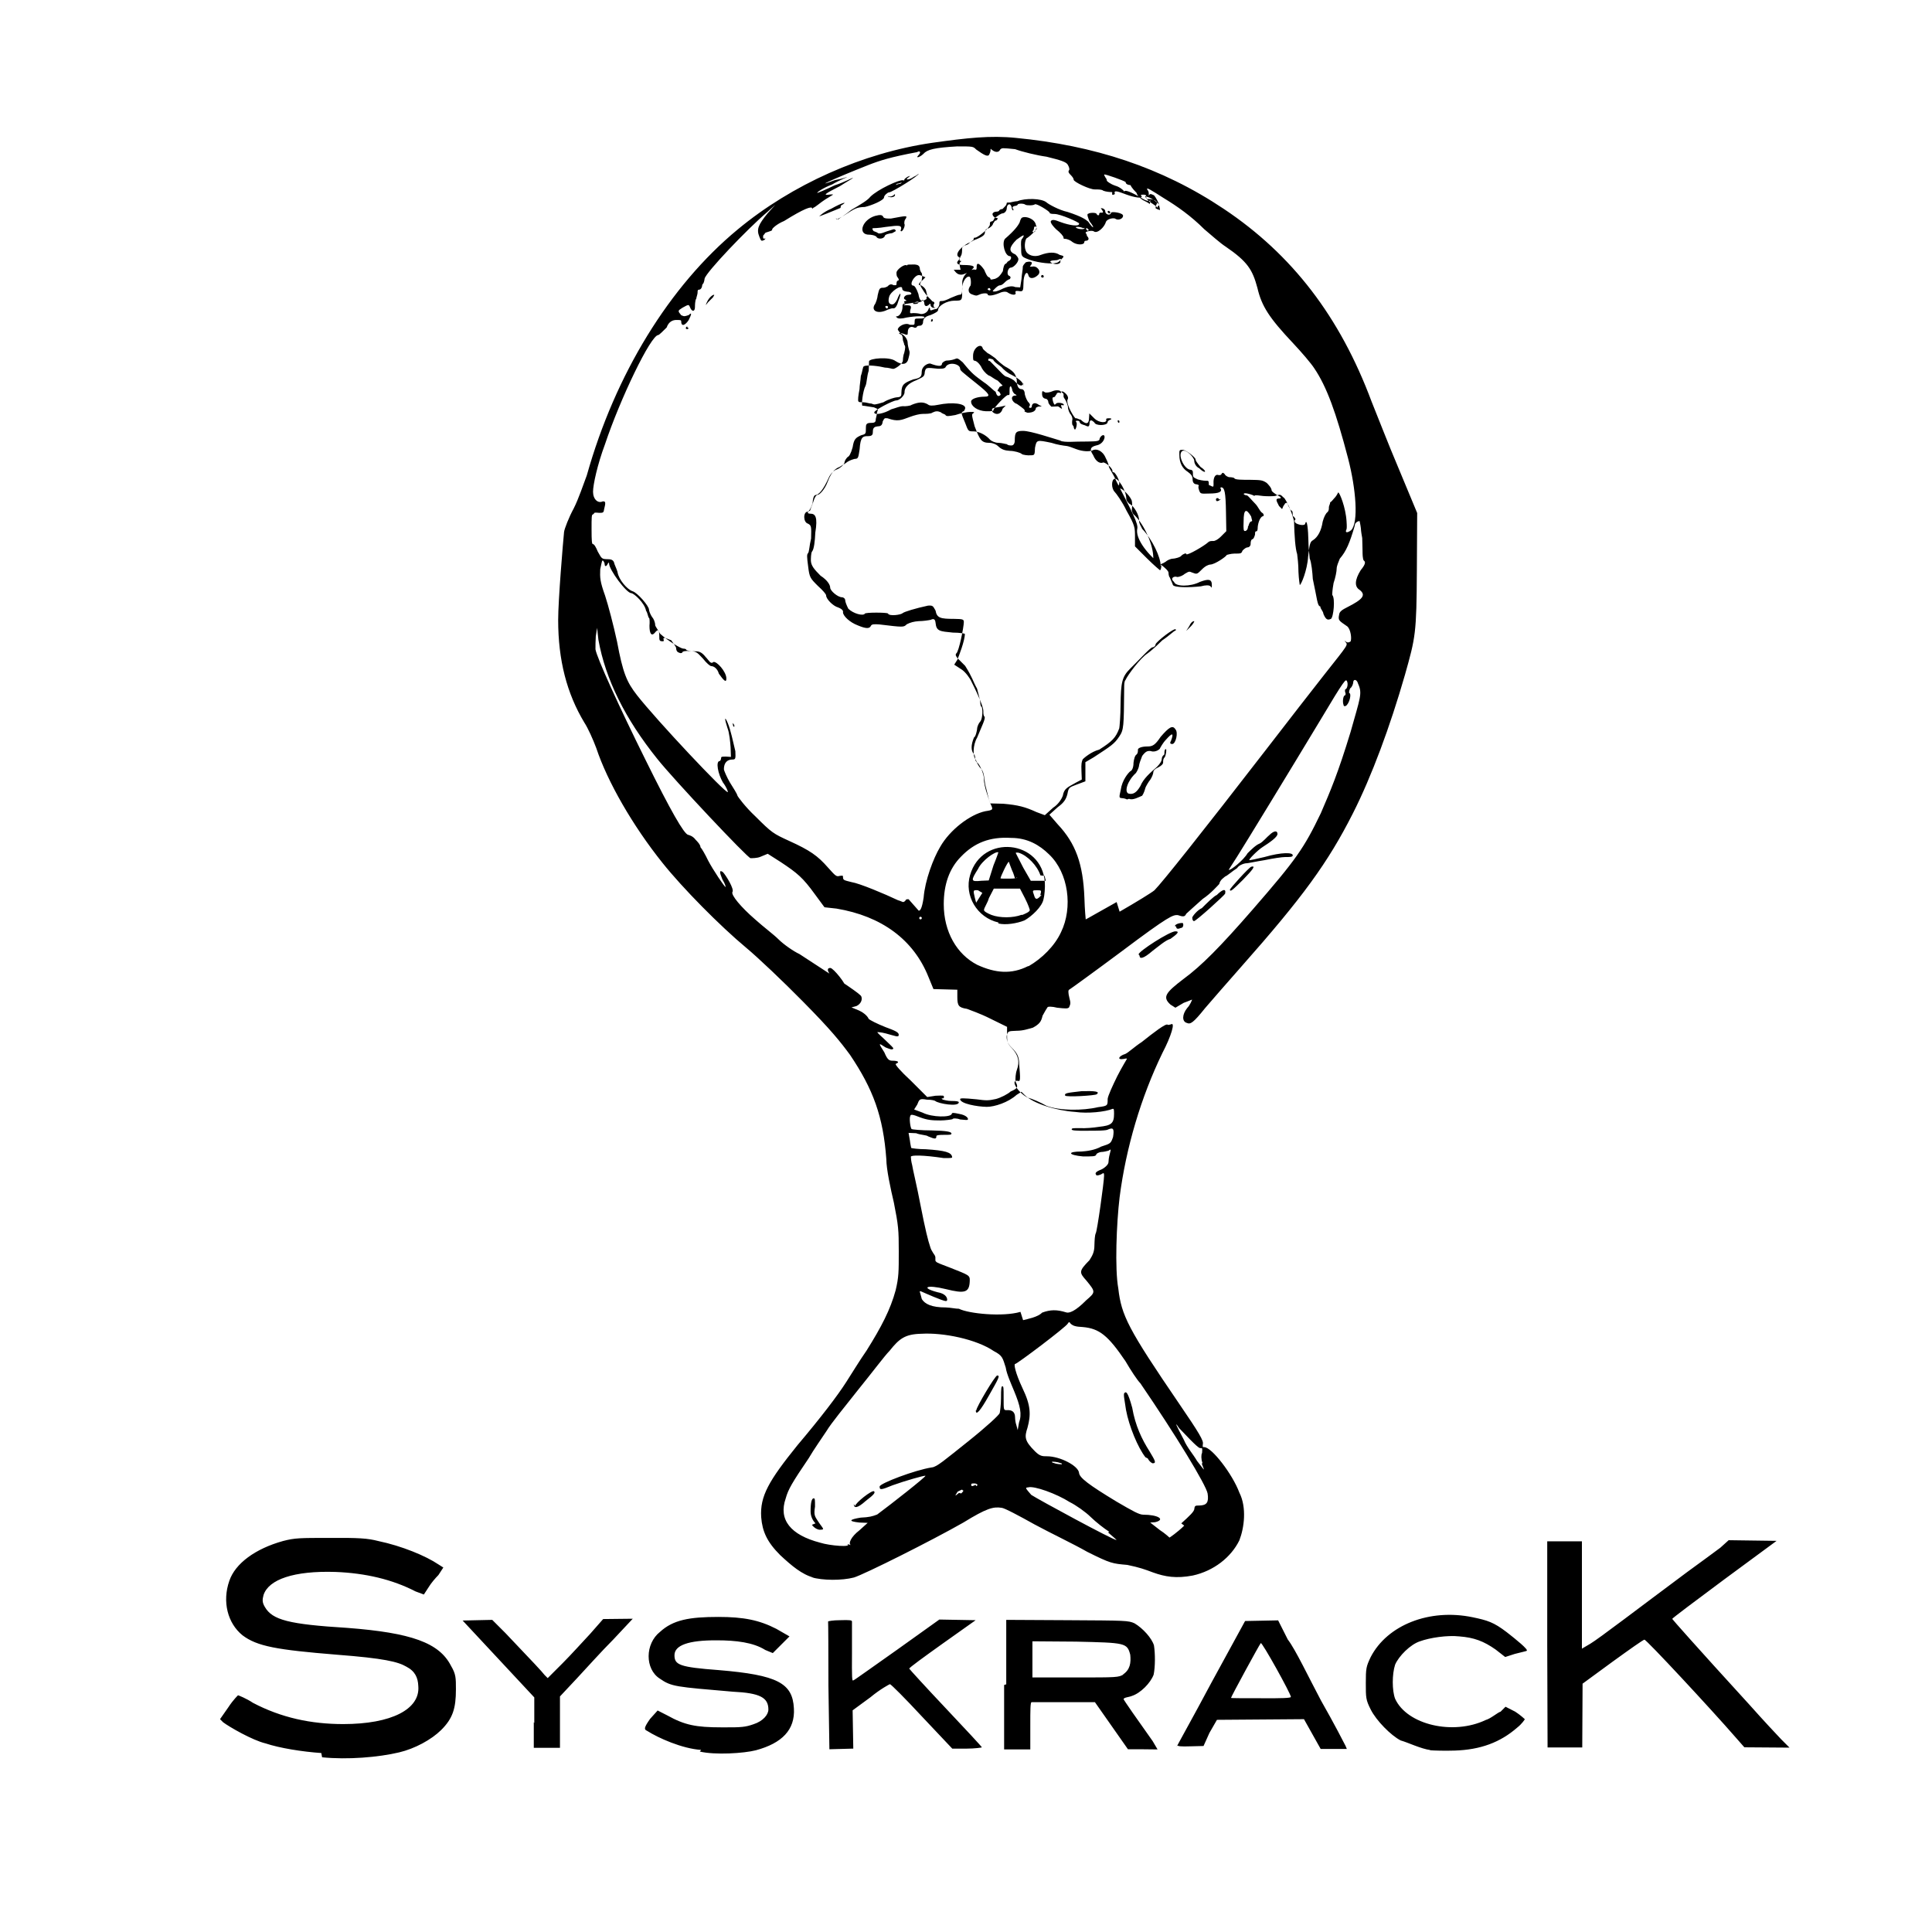 <?xml version="1.0" encoding="utf-8"?>
<svg version="1.1"
	 id="svg10" xmlns:dc="http://purl.org/dc/elements/1.1/" xmlns:cc="http://creativecommons.org/ns#" xmlns:rdf="http://www.w3.org/1999/02/22-rdf-syntax-ns#" xmlns:svg="http://www.w3.org/2000/svg" xmlns:inkscape="http://www.inkscape.org/namespaces/inkscape" xmlns:sodipodi="http://sodipodi.sourceforge.net/DTD/sodipodi-0.dtd"
	 xmlns="http://www.w3.org/2000/svg" xmlns:xlink="http://www.w3.org/1999/xlink" x="0px" y="0px" viewBox="0 0 1181 1181"
	 style="enable-background:new 0 0 1181 1181;" xml:space="preserve">
<sodipodi:namedview  bordercolor="current" borderopacity="1" gridtolerance="10" guidetolerance="10" id="namedview12">
	</sodipodi:namedview>
<path id="path20" d="M196.4,1071.6c-11.6-0.8-25.4-3-34.1-5.9c-8-1.9-22.2-10.1-25.9-12.9
	l-1.9-1.9l5.1-7.3c3-4.6,5.9-7.3,5.9-7.3c0.2,0,5.1,1.9,9.1,4.6c17.3,9.1,35.5,13,55.2,13c29.5,0,47.1-9.1,45.9-23.2
	c-0.2-5.1-1.9-9.1-7.3-11.9c-5.1-3-13.7-5.1-42.4-7.3c-36.9-3-48.8-5.1-57.8-11.9c-9-7.3-12.5-20.5-8-33.3
	c3.6-10.6,15.9-19.6,32.8-24.3c7.3-1.9,10.2-1.9,28.9-1.9c17.3-0.1,22.7,0.2,29.3,1.9c14.4,3,29.1,9.1,36.8,14.3l3,1.9l-3,4.6
	c-1.9,1.9-4.6,5.1-5.9,7.3l-3,4.6l-5.1-1.9c-14.1-7.3-30.6-11.2-49-11.9c-25.4-0.8-40.8,4.6-43.9,14.1c-0.8,3-0.8,4.6,0.8,7.3
	c4.6,8,14.7,10.6,50.4,12.8c39.2,3,56.2,9.1,63.4,23.2c3,5.1,3,7.3,3,14.4c0,11.6-1.9,17.8-9.1,24.9c-5.9,5.8-15.9,11.3-25.6,13.6
	c-12.6,3-31.6,4.6-47.1,3L196.4,1071.6z M428.6,1069.7c-11.7-0.8-26.2-7.3-33.1-11.7c-1.9-0.8-1.9-1.9,1.9-7.3l4.6-5.1l5.9,3
	c10.6,5.9,17.4,7.3,33.2,7.3c12.4,0.1,14.6-0.2,19.5-1.9c5.9-1.9,9.1-5.9,9.1-9c0-7.3-5.1-10.1-21.8-10.9c-34.9-3-37.4-3-44.6-8
	c-9.1-5.8-9.1-21.3,0.2-28.6c8-7.3,17.9-9.1,35.6-9.1c15.4,0,25,1.9,35.5,7.3l8,4.6l-5.1,5.1l-5.1,5.1l-4.6-1.9
	c-7.3-4.6-17.8-5.9-29.6-5.9c-17.3-0.1-25.9,3-25.9,9.1c0,5.9,3,7.3,27,9.1c36.1,3,45.2,8,46,23.4c0.8,13.1-7.3,21.3-23.2,25.6
	c-7.3,1.9-25.1,3-34.3,0.8L428.6,1069.7z M874.4,1069.8c-5.9-0.8-13.6-4.6-18.2-5.9c-5.9-3-14.9-12.1-18.3-18.9c-3-5.9-3-7.3-3-16.1
	c0-9.1,0.2-10.1,3-16c10.1-19.5,35.8-29.8,62.3-24.3c9.1,1.9,12.8,3,20.8,9.1c5.9,4.6,13.3,10.6,12.3,11.4c-0.2,0.2-3,0.8-7.3,1.9
	l-5.9,1.9l-5.9-4.6c-7.3-5.1-13.1-7.3-22.2-8c-7.3-0.8-18,0.8-24,3c-5.9,1.9-13,9.1-15.2,14.3c-1.9,5.9-1.9,15.7,0,20.8
	c7.3,16,35.5,22.5,55.4,13c3-0.8,7.3-4.6,9.1-5.1l3-3l5.9,3c3,1.9,5.9,4.6,5.9,4.6c0,0.2-1.9,3-4.6,5.1
	c-10.4,9.1-22.5,13.6-38.3,14.1c-5.9,0.2-12.7,0-15.1-0.2L874.4,1069.8z M326.6,1053.2l0-15.6l-21.9-23.5l-21.9-23.5l9-0.2l9.1-0.2
	l8,8c17.9,18.8,22.2,23.4,24,25.7l1.9,1.9l9.1-9.1c5.1-5.1,12.3-13.1,16.8-17.9l8-9.1l9-0.1l9.1-0.1l-11.9,12.7
	c-7.3,7.3-16.5,17.6-22.2,23.7l-10.4,11.1v15.7v15.7h-8h-8l0-15.6L326.6,1053.2z M506.4,1030.4c0-21.3-0.1-38.8-0.2-39.2
	c-0.1-0.2,3-0.8,7.3-0.8c5.9-0.2,7.3,0,7.3,0.8c0,0.8,0,9,0,18.9c-0.1,15.8,0,17.6,0.8,17.1c0.8-0.2,13-9.1,27-18.9l25.6-18.3
	l11.1,0.2l11.1,0.2l-20.3,14.4c-11.2,8-20.3,14.6-20.3,15.2c0,0.2,10.1,11.3,22.2,24.1c12.2,12.9,22.2,23.7,22.2,24
	c0,0.2-4.6,0.8-9.1,0.8h-9l-18.6-19.7c-10.1-10.9-18.9-19.7-19.5-19.7c-0.2,0-5.9,3-11.9,8l-10.9,8l0.2,11.7l0.2,11.7l-7.3,0.2
	l-7.3,0.2L506.4,1030.4z M615.1,1029.6v-39.4l37.3,0.2c36.1,0.2,37.3,0.2,41.1,1.9c5.1,3,10.6,9.1,11.9,13.5
	c0.8,5.1,0.8,13.1-0.2,17.9c-1.9,5.1-8,11.3-13.3,13c-1.9,0.8-4.6,0.8-5.1,1.9c-0.2,0.2,9.1,13.5,17.8,25.7l3,5.1l-9.1-0.1l-9,0
	l-10.1-14.4l-10.1-14.4l-18.7,0c-10.2,0-19.3,0-20,0c-0.8,0.1-0.8,4.6-0.8,14.5v14.4h-8h-8v-39.4L615.1,1029.6z M686.3,1023.7
	c4.6-3,5.1-7.3,4.6-12.2c-1.9-7.3-3-7.3-33.1-8l-26.7-0.2v11.1v11h26.2c25.8,0,26.4,0,29.6-1.9L686.3,1023.7z M719.2,1068
	c0.2-0.8,10.1-18.3,21.2-39.2l20.7-37.9l10.1-0.2l10.1-0.2l5.9,11.7c4.6,5.9,12.8,23.2,20.3,37.3c8,14,14.4,26.5,15,27.7l0.8,1.9h-8
	h-8l-5.1-9.1l-5.1-9.1l-26.6,0.2l-26.6,0.2l-4.6,8l-3.6,8l-8,0.2c-5.9,0.2-8,0-8-0.8L719.2,1068z M789.1,1037.3
	c0-1.9-17.6-33.6-18.4-32.9c-0.8,0.8-18.2,32.8-18.2,33.5c0,0.2,8,0.2,18.3,0.2C783.6,1038.2,789.1,1038,789.1,1037.3L789.1,1037.3z
	 M945.8,1005.7v-63.5h10.6H967V975v32.8l5.1-3c5.1-3,29.9-22,59.2-43.8c8-5.8,17.5-12.8,20.3-14.9l5.1-4.6l14.6,0.2l14.7,0.2
	l-31.9,23.5c-17.5,13-31.9,23.8-31.9,24.2c0,0.2,13.6,15.7,47.5,52.8c8,9,16.5,18.1,19.1,20.8l5.1,5.1l-13.8-0.1l-13.8-0.1l-5.1-5.8
	c-15.3-17.6-54.9-60.2-56-60c-0.8,0.1-9,5.9-19.5,13.5l-18.3,13.4l-0.1,19.5l-0.1,19.5h-10.6h-10.6L945.8,1005.7z M497.5,964.4
	c-7.3-1.9-13.6-7.3-20.6-13.8c-8-8-10.9-14.4-11.6-23.2c-0.8-12.8,4.6-22.2,22.2-44c14.3-16.9,24.5-30.3,29.8-38.6
	c3-4.6,8-12.9,12.4-19.2c9.1-14.5,14.6-25.1,17.8-36.9c1.9-8,1.9-11.3,1.9-23.7c0-13.1-0.2-15.8-3-29.9c-1.9-8-4.6-20.5-4.6-26.5
	c-1.9-26.1-8-42.7-22.2-63.8c-5.9-8-11.5-15.1-28.8-32.6c-11.9-12.1-27.5-26.9-34.6-32.8c-16.1-13.4-39-36.6-51.2-51.9
	c-18.2-22.7-33.7-49.7-40.5-70.2c-1.9-5.1-5.1-12.3-7.3-15.6c-10.7-17.8-16-38.1-16-62.7c0-12.3,3-47.9,3.6-53.8
	c0.2-1.9,3-9.1,5.9-14.4c3-5.9,5.9-14.7,8-20.2c17.4-61.9,50.5-115.8,92.2-150.3c33.3-27.6,76.4-46.8,118.9-53
	c21.4-3,35.5-4.6,51.3-3c47.5,4.6,88.9,17.9,127,43.4c41.8,27.9,71,66,90.3,117.7c3,7.3,10.1,25.8,16.5,40.8l11.4,27.4l-0.2,35.1
	c-0.2,38.7-0.8,40.8-7.3,63.9c-9.1,31.6-20.3,61.9-31.8,84.6c-15.3,30.2-30.6,51.2-68.3,93.8c-8,9.1-18.1,20.6-22,25.2
	c-7.3,9.1-9,10.1-11.2,9.1c-3-0.8-3-5.1,0.2-9.1c1.9-1.9,3-5.1,3-5.1c0-0.2-1.9,0.8-5.1,1.9l-5.1,3l-3-1.9c-5.1-4.6-3-7.3,8-15.7
	c10.9-8,22.3-19.5,42.4-42.6c26.6-30.6,31.2-37.3,41.5-58.7c5.9-13.7,10.4-24.1,18.2-49.7c5.9-21.1,7.3-23.4,4.6-29.4
	c-0.8-3-3-3-3-0.8c0,0.8-0.8,3-1.9,3.6c-0.8,1.9-0.8,3-0.2,3c0.8,0.8,0.1,5.1-1.9,7.3c-0.8,0.8-1.9,0.8-1.9-0.2
	c-0.8-1.9-0.2-5.8,0.8-5.8c0.2,0,0.8-0.8,0.2-1.9c-0.2-0.8-0.2-1.9,0.2-1.9c0.8,0,1.9-3,0.8-5.1c-0.8-0.8-0.8-1.9-16.5,24.5
	c-19.1,31.7-45.3,74.6-50.6,83c-3,4.6-5.1,8-5.1,8c0.8,0.8,9.1-5.9,11.5-10.1c1.9-1.9,5.1-5.1,7.3-5.9c1.9-0.8,5.1-4.6,5.9-5.1
	c3-3,5.1-3,5.1-0.8c0,1.9-4.6,5.1-9.1,8c-3,1.9-9.1,8-8,8c0.2,0.1,4.6-0.8,9.1-1.9c10.4-3,18-3,17.3-0.8c-0.2,0.8-1.9,0.8-4.6,0.8
	c-1.9,0-7.3,0.8-12.6,1.9c-5.1,0.8-10.1,1.9-10.9,1.9c-0.8-0.1-4.6,0.8-5.9,3c-3,1.9-5.9,4.6-7.3,5.1c-0.8,0.8-3,1.9-3.6,4.6
	c-0.8,0.8-5.1,5.8-10.1,9.1c-5.1,4.6-9,8-10.1,9.1c-0.8,1.9-1.9,1.9-5.1,0.8c-3-0.2-5.1,0.2-34.4,22.2c-16.8,12.5-31.3,23-31.9,23.3
	c-0.8,0.2-0.8,1.9,0,5.1c0.8,3,0.8,3.6-0.2,5.8c-0.8,0.8-1.9,0.8-7.3,0.2c-3-0.8-5.9-0.8-5.9-0.2c-0.2,0.2-1.9,3-3,5.1
	c-0.8,3.6-1.9,5.1-5.9,7.3c-3,0.8-5.9,1.9-10.1,1.9c-5.1,0.2-5.1,0.2-5.9,3c-0.2,1.9,0.2,4.6,3,7.3c3,3,4.6,5.1,4.6,10.1
	c0.8,9.1,0.8,10.9-0.8,10.2c-5.1-0.8,0.2,7.3,5.9,10.2c3,0.8,8,3,11.7,5.1c8,3,22,3,31.4,0.8c5.9-0.8,5.9-0.8,5.9-5.1
	c0.2-1.9,3-8,5.9-13.9c3-5.9,5.9-10.4,5.9-10.6c0-0.2-0.8-0.2-1.9,0.1c-4.6,0.8-3-1.9,0.8-3c1.9-0.8,5.9-4.6,10.1-7.3
	c7.3-5.8,14.9-11.7,15.9-10.6c0.2,0.2,0.8,0.1,1.9-0.2c3-1.9,0.2,7.3-5.1,17.4c-13.1,27-22.3,57.9-26.2,88.3
	c-1.9,15.8-3,43.7-0.8,55.7c1.9,16.5,5.9,24.6,37.3,70.6c12.3,18,14.9,22.5,14.4,24.5c-0.2,1.9-0.2,1.9,0.8,1.9
	c4.6,0,17.3,16.5,21.5,27.8c4.6,9.1,3,21.5,0,29.2c-5.1,10.4-15.7,18.7-28.5,21.5c-10.1,1.9-16.8,0.8-24.3-1.9
	c-5.1-1.9-8-3-15.7-4.6c-9.1-0.8-10.1-0.8-24.5-8c-8-4.6-22.7-11.6-32.3-16.8c-9.1-5.1-18.5-10.1-20-10.1c-5.1-0.8-9.1,0.2-23.4,9
	c-19.1,10.9-60.6,31.7-66.9,33.6c-7.3,1.9-19.2,1.9-26.1-0.2L497.5,964.4z M520.2,944.5c-1.9-0.8,0-5.1,5.1-9l5.1-4.6l-5.1-0.2
	c-7.3-0.8-5.9-1.9,0.8-3c5.1-0.2,7.3-0.8,10.1-1.9c8-5.9,30.3-23.4,29.5-23.7c-0.8-0.2-12.2,3-20,5.8c-7.3,3-8,3-8,0.8
	c0-1.9,21.6-10.1,31.9-11.7c3-0.2,8-4.6,22.2-15.9c11.4-9.1,18.9-16.1,19.3-17.3c0.2-0.8,0.8-5.1,0.8-9.1c0-5.9,0.2-7.3,0.8-7.3
	c0.8,0,0.8,0.8,0.8,7.3c0,7.3,0,7.3,1.9,7.3c3-0.2,5.1,0.8,5.1,4.6c0,0.8,0.2,3,0.8,4.6l0.8,3l0.8-4.6c1.9-5.1,0.8-10.1-3-19.3
	c-1.9-4.6-4.6-10.6-5.1-14.3c-1.9-5.9-1.9-7.3-7.3-10.1c-10.7-7.3-30.9-11.4-44.2-10.6c-10.1,0.2-13.6,3-19.5,10.4
	c-3,3-11.3,14.1-19.2,23.8c-8,10.1-16.8,20.9-19.2,25c-3,4.6-8,11.6-11,16.8c-10.1,14.9-12.6,19.1-14.1,24.6
	c-4.6,13.1,3,22.4,21,27.1c5.9,1.9,20,3,16.6,0.8L520.2,944.5z M498.5,931.2c-1.9-1.9-3-4.6-3-7.3c0-5.8,0.8-8,1.9-8
	c0.8,0,0.8,0.8,0.8,5.1c-0.8,5.1-0.2,5.8,1.9,9c3,4.6,4.6,5.1,0.8,5.1c-0.8,0-3-0.8-4.6-3L498.5,931.2z M522.7,920.7
	c0-1.9,10.4-10.1,11.6-9.1c0.8,0.8,0.2,1.9-5.1,5.9c-5.1,4.6-7.3,4.6-7.3,1.9L522.7,920.7z M596.8,862.1c0-1.9,11.5-21.3,12.8-21.3
	c1.9,0,0.8,1.9-5.1,12.3c-5.1,9.1-8,12.6-8,9.1L596.8,862.1z M678,936.3c-3-1.9-8-5.8-11.3-9c-3-3-9.1-7.3-12.8-9.1
	c-8-5.1-21.8-10.1-25.4-9c-1.9,0.2-1.9,0.2,1.9,4.6c4.6,3,49.8,27.5,52.1,27.6c0.2,0-1.9-1.9-5.1-4.6L678,936.3z M722.1,931.2
	c5.1-4.6,8-7.3,8-9c0.2-1.9,0.8-1.9,3-1.9c4.6-0.1,5.9-1.9,5.1-7.3c-0.8-5.1-19.7-36.1-41.1-67.4c-1.9-1.9-5.9-8-9.1-13.5
	c-10.7-15.8-16-20-26.1-20.9c-4.6-0.2-5.9-0.8-7.3-1.9c-0.8-0.8-0.8-1.9-1.9-0.2c-0.8,1.9-31,24.7-32.2,24.7c-0.8,0,0,5.1,4.6,14.9
	c5.1,10.6,5.1,16.2,3,24c-1.9,5.8-1.9,8,4.6,14.5c3,3,4.6,3,7.3,3c8,0,19.1,5.8,19.6,10.1c0.2,3,5.9,7.3,22.9,17.6
	c10.1,5.9,13.9,8,16.3,8c9.1,0,13.9,3,7.3,4.6l-3,0.2l5.9,4.6c3,1.9,5.9,4.6,5.9,4.6c0.2-0.1,4.6-3,9-7.3L722.1,931.2z M700.2,890.8
	c-4.6-5.8-10.1-19.1-11.9-29c-0.8-5.8-1.9-10.1-0.8-10.4c0.8-0.8,1.9-0.8,4.6,9.1c1.9,11,5.9,19.3,10.6,26.7c3,5.1,4.6,7.3,1.9,7.3
	c-0.2,0-1.9-0.8-3-3L700.2,890.8z M587.6,912.9c0.8-0.8,1.9-1.9,0.8-1.9c-0.2-0.8-0.8-0.2-3,0.8c-1.9,3-1.9,3,0.8,0.8L587.6,912.9z
	 M596.7,908.4c0.2,0,0.8-0.2,0.8-0.8c0-0.2-0.8-0.8-1.9-0.8c-1.9,0-1.9,0.2-1.9,0.8c0,0.8,0.2,0.8,0.8,0.8c0.8-0.2,1.9-0.8,1.9-0.8
	L596.7,908.4z M735,894.1c-0.8-1.9-0.8-5.1-0.2-5.9c0.2-3,0.2-3-0.8-3c-0.8,0.2-1.9-0.2-13.3-12.3c-3-4.6-1.9-1.9,3,7.3
	c1.9,4.6,5.9,9.1,8,12.8c4.6,5.8,5.1,7.3,3,1.9L735,894.1z M648,894.3c-1.9-0.8-4.6-0.8-4.6-0.8c-0.8,0-0.1,0.8,0.8,0.8
	c1.9,0.8,4.6,0.8,4.6,0.8C649.6,895,648.9,894.3,648,894.3z M625.4,807c3-0.8,9.1-1.9,11.6-4.6c5.1-1.9,9.1-1.9,14.6-0.2
	c1.9,0.8,5.9-0.8,12.3-7.3c5.9-5.1,5.9-5.1,0.2-12.1c-4.6-5.1-4.6-5.8,1.9-12.5c1.9-3,3-5.1,3-9.1c0.1-3,0.2-5.9,0.8-7.3
	c0.8-0.8,5.1-31.5,5.1-35.2c0-1.9-0.2-1.9-1.9-0.8c-1.9,0.8-3,0.8-3,0.1c-0.8-0.8,0-1.9,3-3c1.9-0.8,4.6-3,4.6-4.6
	c0-0.8,0.2-3,0.8-5.1c0.8-3,0.8-3-0.8-1.9c-0.8,0.2-3,0.8-4.6,0.8c-0.8,0.1-3,0.8-3,1.9c-0.8,0.8-1.9,0.8-8,0.8c-9-0.8-10.1-3-0.8-3
	c3-0.2,8-0.8,11.9-3c5.9-1.9,5.9-1.9,7.3-5.9c0.8-5.1,0.1-5.9-3-4.6c-0.8,0.8-7.3,0.8-12.2,0.8c-8,0.1-10.1-0.2-10.1-0.8
	c0-0.8,0.8-0.8,5.1-0.8c3,0.2,8-0.2,11.7-0.8c7.3-0.8,9.1-1.9,9.1-8c0-3-0.2-3-0.8-3c-4.6,1.9-15.3,3-23,1.9
	c-11.6-0.8-25.6-5.1-30.9-10.4l-1.9-1.9l-3,1.9c-5.1,4.6-13.4,7.3-18.2,7.3c-5.9-0.1-15.9-1.9-16.3-4.6c-0.2-0.8,1.9-0.8,10.1,0
	c5.9,0.8,7.3,0.8,11.8-0.2c3-0.8,7.3-3,9-4.6c4.6-1.9,4.6-3,3-5.9c-0.2-1.9,0-5.1,0.8-7.3c1.9-5.1,0.8-9.1-3-13.2c-3-3-3-4.6-3-8
	v-5.1l-10.4-5.1c-5.9-3-12.1-5.1-14.1-5.9c-5.1-0.8-5.9-1.9-5.9-7.3V605l-7.3-0.2l-7.3-0.2l-3-7.3c-9.1-22.9-28.7-37.3-56.3-41.9
	l-7.3-0.8l-5.9-8c-7.3-10.1-10.7-12.9-20.8-19.6l-8-5.1l-4.6,1.9c-1.9,0.8-5.1,0.8-5.9,0.8c-1.9-0.2-46.9-48-57-60.7
	c-19.7-24.5-31.7-48.8-36-72.8l-0.8-7.3l-0.8,5.1c-0.2,3-0.2,5.9-0.2,8c0.8,5.1,14.4,35,30.7,67.8c15.4,31.2,23.4,45,25.9,45.6
	c0.8,0.2,3,0.8,4.6,3c0.8,0.8,3,3,3,4.6c0.8,0.8,3,4.6,4.6,8c3,5.8,10.1,16.3,10.7,16.3c0.2,0-0.2-1.9-1.9-4.6
	c-1.9-4.6-1.9-5.9,0.2-4.6c1.9,1.9,7.3,10.7,5.9,12.3c-0.8,1.9,5.1,9.1,14,16.8c5.1,4.6,11.2,9.1,14.2,12.1c3,3,9.1,7.3,12.8,9
	c28.5,18.5,37.3,24.5,37.8,25.9c0.8,1.9-0.2,4.6-3,5.9l-3,0.8l4.6,1.9c1.9,0.8,5.1,3,5.9,5.1c0.8,0.8,5.1,3,10.4,5.1
	c5.1,1.9,8,3,8,4.6c0,1.9-1.9,0.8-8-0.8c-3-0.8-5.1-0.8-5.1-0.8c0.2,0.8,3,3,5.1,5.1c3,3,5.1,4.6,4.6,5.1c-0.8,0.8-1.9,0.2-4.6-0.8
	c-4.6-3-4.6-3-0.8,3c1.9,4.6,3,5.1,5.1,5.1c3,0,4.6,0.8,1.9,1.9c-0.8,0.2,3,4.6,9.1,10.2l10.1,10.1l5.1-0.8c5.1-0.2,5.1-0.2,5.1,0.8
	c0,0.8-0.2,0.8-0.8,0.8c-0.8,0-0.8,0.2,0.2,0.8c0.8,0.2,3,0.8,5.1,0.8c3,0,4.6,0.2,4.6,0.8c0,3-12.6,0.8-14.4-0.8
	c-0.2-0.2-1.9-0.8-5.1-0.8c-4.6-0.8-4.6-0.2-5.9,3l-1.9,3l5.1,1.9c5.9,3,17.3,3,17.9,0.8c0.2-0.8,0.8-0.8,4.6,0
	c4.6,0.8,5.9,3,5.1,3.6c-0.2,0.2-1.9,0.1-4.6-0.2c-1.9-0.8-4.6-0.8-4.6-0.2c-0.2,0.2-4.6,0.8-7.3,0.8c-5.1,0-8-0.2-12.6-1.9
	c-4.6-1.9-5.9-1.9-5.9-0.8c-0.8,0.8-0.1,7.3,0.8,8c0.2,0.2,5.9,0.8,12.3,0.8c9,0.2,12,0.8,12,1.9c0,0.8-0.8,0.8-4.6,0.8
	c-3,0-4.6,0.2-4.6,0.8c0,1.9-0.8,1.9-5.1,0.1c-0.8-0.8-4.6-0.8-7.3-1.9l-4.6-0.2l0.8,4.6c0.2,1.9,0.8,4.6,0.8,4.6
	c0.2,0.2,4.6,0.8,9,0.8c11.9,0.8,15.5,1.9,16,4.6c0.2,0.8-0.2,0.8-5.1,0.8c-12.6-1.9-20.1-1.9-20.1-0.8c0,0.8,0.2,3,0.8,5.1
	c0.2,1.9,3,13.3,5.1,24.5c3,15.3,4.6,21.6,5.9,25.4c0.8,3,3,5.1,3,5.8c0.2,0.2,0.2,0.8,0.2,1.9c-0.2,1.9,0.8,1.9,9,5.1
	c11.6,4.6,12.1,4.6,12,8c-0.2,7.3-3,8-14.6,5.1c-12.3-3-15.4-0.8-5.1,1.9c4.6,0.8,5.9,3,5.9,4.6c0,0.8-0.8,0.8-0.8,0.8
	c-1.9,0-13.3-5.1-14.9-5.8c-1.9-0.8-0.8,0.2,0.2,4.6c1.9,3,5.9,5.1,14.7,5.1c3,0.1,5.9,0.8,8,0.8c5.9,3,26.7,5.1,37.6,1.9L625.4,807
	z M510.6,599.7c-4.6-5.1-5.9-8-3-8c1.9,0.1,10.1,10.4,9.1,11.6c-0.8,0.8-1.9-0.8-5.1-4.6L510.6,599.7z M628.8,590.6
	c8-4.6,15.9-12.3,19.8-20.8c7.3-15,4.6-36.2-7.3-47.5c-5.9-5.8-13.3-10.1-23.2-10.1c-13.1-0.8-22.5,3-30.6,11.4
	c-7.3,7.3-10.6,17.3-10.6,29.1c0,16.9,8,30.7,20.5,37.1c11.1,5.1,20.9,5.9,31,0.8L628.8,590.6z M610.3,563.9
	c-13.1-3-21-16.5-17.3-29c7.3-25.3,44-21.7,45.7,4.6c0.2,3-0.2,8-0.8,10.1c-0.8,4.6-7.3,10.6-11.6,13c-4.6,1.9-11.7,3-16,1.9
	L610.3,563.9z M624.9,559.3c1.9-0.8,4.6-1.9,4.6-3c0-0.2-0.8-3-3-7.3l-3-5.8h-8h-8l-3,5.8c-0.8,3-3,5.9-3,7.3c0,0.8,1.9,1.9,4.6,3
	c5.1,1.9,13.1,1.9,18.4-0.1L624.9,559.3z M597.8,544.2c-3-0.2-3-0.1-1.9,4.6l0.8,3l1.9-3l1.9-3L597.8,544.2z M635.9,547.2
	c0.8-3,0.8-3-1.9-3c-3,0-3,0-1.9,3c0.8,3,1.9,3,4.6-0.2L635.9,547.2z M607.3,529c1.9-4.6,3-8,3-8c-1.9-0.8-10.1,5.1-12.4,10.1
	c-4.6,7.3-4.6,8,1.9,7.3l4.6-0.2L607.3,529z M620.5,537c-0.2-0.2-0.8-3-1.9-5.1c-0.8-1.9-1.9-5.1-1.9-5.1c-0.8,0-5.1,9.1-5.1,10.1
	c0,0.2,1.9,0.2,5.1,0.2c3,0,5.1-0.2,5.1-0.8L620.5,537z M636,535.1c-1.9-5.9-8-12.2-13.2-13.8c-0.8-0.2-1.9-0.2-1.9,0.1
	c0,0.2,1.9,3.6,4.6,9l4.6,8l4.6,0l4.6,0l-0.8-3L636,535.1z M684.4,557.3c10.1-5.8,19.7-11.7,21.3-13.1c4.6-4.6,28.3-34.3,68.4-86.2
	c12.6-16.4,28.6-36.9,35.5-45.7c15.1-19.1,14.4-17.9,12.8-20c-0.8-0.8-0.8-0.8,0.2-0.2c0.8,0.8,1.9,0.8,3,0c0.8-1.9,0-7.3-1.9-9.1
	c-5.1-3.6-5.9-3.6-5.1-7.3c0.2-1.9,1.9-3,5.1-4.6c9.1-4.6,11.7-7.3,7.3-10.6c-3-1.9-3-5.9,0.8-12c3-3.6,3-5.1,1.9-5.8
	c-0.8-0.8-0.8-4.6-0.8-5.8c0-3-0.2-5.9-0.2-8c-0.2-0.8-0.8-4.6-0.8-5.8c-0.2-1.9-0.8-4.6-0.8-4.6c-0.8,0-3,0.8-3,3
	c-3,10.2-5.1,15.4-9.1,20c-0.8,1.9-1.9,4.6-1.9,5.9c0,1.9-0.8,5.8-1.9,9c-0.8,4.6-0.8,5.9-0.8,7.3c1.9,1.9,0.8,13.5-0.8,14.6
	c-1.9,0.8-3,0.8-4.6-3c-0.2-1.9-1.9-3-1.9-4.6c-1.9-0.2-1.9-4.6-4.6-16.8c-0.2-3.6-0.8-10.1-1.9-12.5c-0.2-1.9-0.8-7.3-0.8-11.1
	c-0.1-5.9-0.8-13.8-1.9-10.4c-0.1,1.9-4.6,0.8-5.9-0.2c-0.8-0.8-0.8-1.9-0.2-1.9c0.2-0.8,0-0.8-0.8-1.9c-0.8-0.2-0.8-0.8-0.8-1.9
	c0-0.8-0.2-1.9-0.8-1.9c-0.2,0-0.8-0.8-1.9-3c-0.2-0.8-1.9-4.6-3-5.1c-1.9-1.9-1.9-1.9-5.1-0.8c-1.9,0.2-5.1,0.2-7.3,0
	c-1.9-0.2-5.1-0.8-5.1-0.2c-0.2,0.2-0.8,0-0.8-0.2c-1.9-0.8-5.9-1.9-5.9-0.8c0,0.2,0.8,0.8,1.9,0.8c0.8,0.2,3,3,5.1,5.1
	c1.9,1.9,3,5.1,4.6,5.8c0.8,0.8,0.8,1.9-0.1,1.9c-1.9,0.8-3,5.1-3,7.3c0,0.8-0.2,1.9-0.8,1.9c-0.8-0.1-0.8,0.8-0.8,1.9
	c-0.2,0.8-0.8,3-1.9,3c-0.8,0.8-0.8,1.9-0.8,3c0,0.8-0.8,1.9-1.9,1.9c-0.8,0-1.9,0.8-3,1.9c-0.8,1.9-0.8,1.9-5.1,1.9
	c-1.9,0-4.6,0.8-4.6,0.8c0,0.8-7.3,5.9-10.1,5.9c-0.8,0-3,0.8-5.1,3c-3,3-3,3-5.9,1.9c-1.9-0.8-1.9-0.8-4.6,0.8
	c-0.8,0.8-3,1.9-4.6,1.9c-1.9-0.8-4.6,0.8-1.9,3c0.8,3,10.1,3,15.8,0c5.1-1.9,7.3-1.9,7.3,1.9c0,1.9-0.2,1.9-0.8,0.8
	c-0.8-0.8-3-0.8-5.9,0c-7.3,0.8-16.2,0.8-17.1-0.8c-0.2-0.8-0.8-1.9-1.9-4.6c-0.8-0.8-0.8-3-0.8-3c0-0.8-1.9-3-5.1-5.1
	c-9-7.3-15.1-16.2-14-21.6c0.8-3-3-10.1-12.8-29.2c-1.9-4.6-4.6-8-4.6-9.1c0-0.8-0.8-3-1.9-5.1c-1.9-4.6-5.9-5.9-8-4.6
	c-1.9,0.8-5.9,0.8-10.1-0.8c-1.9-0.8-5.1-1.9-5.9-1.9c-1.9-0.2-5.9-0.8-9.1-1.9c-9.1-1.9-9.1-1.9-10.1,3c-0.2,4.6-0.2,4.6-3,4.6
	c-0.8,0.2-4.6-0.2-5.1-0.8c-0.8-0.8-4.6-1.9-7.3-1.9c-3-0.2-5.1-0.8-7.3-3c-0.8-0.8-3-1.9-5.1-1.9c-5.1,0-5.9-1.9-9.1-10.1
	c-1.9-7.3-1.9-7.3-0.8-8c0.8-0.8,0.8-0.8-1.9-0.8c-1.9,0-5.9,0.8-9.1,1.9c-4.6,0.8-5.1,0.8-5.9,0.2c-0.2-0.8-1.9-0.8-3-1.9
	c-1.9-0.8-3-0.8-5.1,0.2c-0.8,0.8-4.6,0.8-5.9,0.8c-1.9,0-5.1,0.8-8,1.9c-5.1,1.9-7.3,3-13.5,0.8c-1.9-0.2-1.9-0.2-3,1.9
	c-0.2,1.9-0.8,3-3,3c-1.9,0.2-3,0.8-3,3c0,1.9-0.2,3-3,3c-3,0-4.6,0.2-5.1,8c-0.8,5.1-0.8,5.9-3,5.9c-0.8,0.2-3,0.8-4.6,1.9
	c-0.8,0.8-3,1.9-4.6,3c-1.9,0.8-4.6,1.9-7.3,9c-1.9,5.1-5.1,8-5.9,8c-0.8,0-1.9,0.8-3,4.6c-0.8,1.9-1.9,5.1-1.9,5.1
	c-1.9,0.8-1.9,1.9,0.2,1.9c3,0,4.6,1.9,3,11.6c-0.2,5.1-0.8,10.1-1.9,11.4c-0.8,0.8-0.8,4.6-0.8,5.8c0.2,3,1.9,5.1,5.9,9.1
	c4.6,3,5.9,5.9,5.9,7.3c0,1.9,4.6,5.9,7.3,5.9c0.8,0,1.9,0.8,1.9,1.9c0,0.8,0.8,3,1.9,5.1c3,3,9.1,4.6,10.1,3
	c0.2-0.8,13.3-0.8,14.1-0.1c0.8,1.9,8,0.8,9-0.2c0.8-0.8,8-3,15.5-4.6c3-0.2,3,0.2,4.6,3c0.8,4.6,3,5.1,11.4,5.1
	c5.1,0.1,5.9,0.2,5.9,1.9c0,3-3,18.1-4.6,19.2c-0.8,0.8-0.1,1.9,0.8,3c0.8,0.8,3,3,4.6,4.6c4.6,7.3,4.6,9.1,7.3,14
	c0.8,3,1.9,7.3,1.9,8c0,0.8,0.2,3,0.8,3c0.8,0.8,0.8,7.3-0.8,9.1c-0.8,0.8-1.9,3-1.9,4.6c-0.1,0.8-0.8,4.6-1.9,5.1
	c-1.9,4.6-1.9,8-0.1,10.1c0.8,0.8,0.8,1.9,0.8,3c0,0.8,0.8,1.9,0.8,1.9c1.9,0.8,4.6,7.3,4.6,10.4c-0.1,1.9,0.8,5.9,1.9,9.1l1.9,5.8
	l8,0.2c9.1,0.8,13.3,1.9,20.3,5.1l5.1,1.9l5.1-4.6c3-1.9,5.1-5.1,5.9-7.3c0.8-4.6,3-5.1,8-8l3.6-1.9l-0.2-5.1
	c-0.2-4.6,0.1-5.8,0.8-7.3c0.8-0.8,5.1-4.6,10.1-5.9c8-5.1,10.1-7.3,12.2-13c0.2-0.8,0.8-8,0.8-14.5c0.2-13.4,0.8-17,5.9-22
	c5.9-5.8,12.4-13,13.6-13c0.8,0,1.9-0.8,1.9-1.9c0.8-1.9,11.4-10.1,12.3-9.1c0.2,0.2,0.1,0.8-0.2,0.8c-0.8,0-3.6,3-8,5.9
	c-4.6,4.6-8,7.3-9,8c-4.6,3-12.3,13.5-13.5,16.3c-0.8,0.8-0.8,3-0.8,5.1c-0.2,23.3-0.2,25.3-3,29.4c-3,4.6-5.1,5.8-15.6,12.7l-5.1,3
	v5.9l0,5.8l-5.1,1.9c-5.1,1.9-5.1,1.9-5.9,5.9c-0.8,3-1.9,5.1-5.9,8l-5.1,4.6l5.1,5.9c11,11.7,15.5,24.2,16.3,45
	c0.2,7.3,0.8,13.1,0.8,13.1c0.2,0,9-5.1,18.9-10.6L684.4,557.3z M688.9,488.7c-0.2-0.2-1.9-0.8-3-0.8c-1.9-0.2-1.9-0.2-0.8-5.1
	c0.8-5.9,4.6-10.4,5.9-11.4c0.8-0.2,1.9-1.9,1.9-5.1c0.2-1.9,0.8-4.6,1.9-5.1c0.8-0.8,0.8-1.9,0.8-3c0-0.8,1.9-1.9,5.9-1.9
	c3,0,4.6-0.8,8-5.9c5.1-5.9,7.3-7.3,9-4.6c1.9,1.9,0.2,9-1.9,9c-0.8,0-1.9-0.2-0.8-1.9c1.9-5.1,0.8-5.1-3-0.8
	c-1.9,1.9-3.6,5.1-3.6,5.1c0,0.8-3,3-5.9,1.9c-1.9-0.2-3,0.2-5.1,3c-0.8,1.9-1.9,5.1-1.9,5.8c0,0.8-0.8,3-1.9,4.6
	c-5.1,4.6-7.3,11.4-4.6,12.6c3,0.8,5.1-0.8,7.3-4.6c1.9-4.6,5.9-8,10.1-11.7c1.9-1.9,3-3.6,3-5.1c0-0.8,0.8-1.9,0.8-1.9
	c0.8-0.2,0.8-0.8,0.8-1.9c0-0.8,0.2-1.9,0.8-1.9c0.8-0.8,0,4.6-0.8,5.1c-0.8,0.8-0.8,1.9-0.8,3c0,0.8-0.8,1.9-3,3
	c-1.9,0.8-3,1.9-3,3c0,0.8-0.8,3-1.9,4.6c-0.8,0.8-3,4.6-3,5.1c-0.2,0.8-0.8,3-1.9,4.6c-1.9,0.8-5.9,3-8,1.9L688.9,488.7z
	 M727,382.7c0.8-1.9,1.9-3,3-3c0.2,0.2-0.8,1.9-1.9,3l-3,3L727,382.7z M563.5,561.2c0-0.2-0.2-0.8-0.8-0.8c-0.2,0-0.8,0.2-0.8,0.8
	c0,0.2,0.2,0.8,0.8,0.8C562.9,562,563.5,561.8,563.5,561.2z M561.6,556.7c0.8,0,1.9-0.8,3-8c0.8-10.4,5.9-24,10.1-31
	c5.9-10.4,18.2-19.8,27.5-21.8c5.1-0.8,5.1-0.8,3-5.1c-0.8-1.9-1.9-7.3-3-11.3c-0.8-5.9-0.8-8-3-10.1c-0.8-0.8-1.9-3-1.9-3
	c0-0.2-0.8-1.9-0.8-1.9c-1.9-1.9-1.9-9,0.8-13.6c3-7.3,5.1-11.4,4.6-12.7c-0.8-0.8-0.8-1.9-0.8-3.6c0-1.9-1.9-7.3-7.3-18
	c-0.8-1.9-3.6-5.8-5.9-7.3l-4.6-3l1.9-3c0.8-1.9,4.6-11.6,4.6-15.8c0-0.2-3-0.8-7.3-0.8c-8-0.8-10.1-0.8-10.6-5.9
	c-0.2-1.9-0.8-3-3-1.9c-0.8,0.2-4.6,0.8-7.3,0.8c-3,0.2-5.1,0.8-7.3,1.9c-1.9,1.9-1.9,1.9-16.8,0.1c-3-0.2-4.6-0.2-5.1,0.8
	c-0.8,1.9-3,1.9-8-0.2c-5.1-1.9-9.1-5.9-9.1-8c0.2-0.8-0.2-1.9-3-3c-3-0.8-7.3-5.1-7.3-7.3c0-0.8-1.9-3-5.1-5.9
	c-4.6-4.6-5.1-5.1-5.9-11.9c-0.8-5.9-0.8-7.3-0.1-8c0.8-0.8,0.8-4.6,1.9-9c0.2-7.3,0.2-8-1.9-9.1c-3-0.8-3-7.3-0.2-7.3
	c0.8-0.2,1.9-1.9,3-5.1c0.2-3,0.8-5.1,1.9-5.1c1.9-0.2,4.6-3,8-10.6c0.8-1.9,3-4.6,5.1-5.1c1.9-0.8,4.6-3,4.6-4.6
	c0.2-0.8,0.8-1.9,1.9-3c0.8-0.2,1.9-1.9,3-5.9c0.8-5.1,1.9-5.8,5.1-7.3c3-0.8,3-0.8,3-4.6c0-1.9,0.2-3,3-3c1.9,0,3-0.2,3-1.9
	c0-0.8,0.8-3,0.8-4.6c0.8-1.9,0.8-1.9-1.9-3c-1.9-0.2-4.6-0.8-5.1-0.8c-0.8-0.2-1.9-0.2-1.9-0.2c-0.8-0.1,0.2-9.1,1.9-12.2
	c0.8-1.9,0.8-5.9,1.9-9.1c0.2-3,0.2-5.8,0.2-5.8c0.2-1.9,12.6-3,16.2-0.2c4.6,3,7.3,1.9,8-1.9c0.8-3,0.8-3.6,0.2-5.1
	c-0.2-0.8-0.8-3-0.8-4.6c0-0.8-0.8-3-3-4.6c-1.9-0.8-3-3-3-3c0-1.9,4.6-4.6,7.3-3c3,0.2,3,0.2,3-1.9c0-1.9,0.2-1.9,3-1.9
	c1.9,0.1,3-0.2,3-0.8c0-0.8-5.1-0.8-10.9,0.2c-3,0.8-5.1,0.8-5.9,0.1c-0.8-0.8-0.8-0.8-0.2-0.8c1.9,0,3.6-3,3.6-5.9
	c-0.1-0.8,0.2-1.9,0.8-1.9c0.8,0,0.8-0.2,0.2-0.8c-0.2-0.2,0-0.8,0.8-0.8c0.8,0,0.8-0.2-0.1-0.8c-1.9-0.8-0.2-3,1.9-3
	c3,0,1.9-1.9-0.8-1.9c-1.9-0.2-3-0.8-3-1.9c0-3-7.3,1.9-8,5.1c-0.8,3-0.1,4.6,1.9,4.6c0.8,0,1.9-0.8,3-3c1.9-5.1,3-4.6,0.8,0.8
	c-0.8,3-1.9,4.6-3,4.6c-0.8-0.2-1.9,0.2-3.6,0.8c-5.9,3-10.2,0.8-8-3c0.8-0.8,1.9-4.6,1.9-5.8c0.8-3,0.8-4.6,3-4.6
	c0.8,0.1,1.9-0.2,3-0.8c0.8-0.8,1.9-1.9,3.6-0.8c1.9,0.2,1.9,0,1.9-0.8c0-0.8,0.2-1.9,0.8-1.9c0.8-0.2,0.8-0.8,0-1.9
	c-0.8-0.8-0.8-1.9-0.8-3c0-1.9,4.6-5.1,5.9-4.6c0.2,0.2,0.8,0.2,0.8-0.2c0.2-0.2,1.9-0.2,4.6-0.2c1.9,0.2,3,0.8,3,3
	c0.2,0.8,0.8,1.9,0.8,1.9c0.8,0,0.8,4.6-0.2,5.9c-0.8,0.8-0.8,1.9,1.9,5.8c1.9,3,4.6,5.1,5.1,5.9c0.8,0.2,1.9,0.8,0.8,1.9
	c-0.2,0.8,0,1.9,0.8,1.9c0.8,0.2,0.2,0.2-0.8,0.2c-0.8,0-1.9-0.8-1.9-1.9c0-0.8-0.2-0.8-0.8-0.2c-1.9,1.9-3,0.8-3-0.8
	c0-0.8-0.8-1.9-0.8-1.9c-0.8,0-0.8,0.2-0.8,0.8c0,0.2-1.9,0.8-4.6,0.8c-1.9,0.2-4.6,0.8-5.1,0.8c-1.9,0.8-1.9,0.8,0.8,0.8
	c1.9,0.1,3,0.2,1.9,3c-0.2,1.9-0.2,1.9,0.8,1.9c0.8-0.2,3-0.1,4.6,0.2c1.9,0.8,5.1-0.2,5.9-3c0.2-0.8,0.8-0.8,0.8,0.2
	c0,0.8,0.2,0.8,0.8,0.8c0.8-0.2,1.9-0.8,3-0.8c0.8-0.2,1.9-1.9,1.9-3c0-1.9,0.2-1.9,1.9-1.9c0.8,0,3-0.8,5.1-1.9
	c1.9-0.8,4.6-1.9,5.1-1.9c1.9,0,1.9-0.8,1.9-7.3c-0.2-4.6,5.1-9,8-8c0.8,0.1,0.8-0.8,0.8-1.9c0-3,1.9-1.9,4.6,1.9
	c0.8,1.9,1.9,4.6,3,4.6c0.2,0,0.8,0.8,0.8,0.8c0,0.8,0.2,0.8,3,0.1c1.9-0.8,3-1.9,4.6-4.6c0.2-1.9,0.8-4.6,1.9-4.6
	c0.8-0.8,0.8-0.8,0.8-0.8c-0.2,0-0.2-0.2,0.8-0.8c1.9-0.8,1.9-3,0.8-3c-3,0-5.1-8-3-10.6c5.9-5.1,8-8,9-10.1c0.2-0.8,0.8-3,1.9-3
	c1.9-0.8,7.3,0.8,8,4.6c0.8,1.9,0.2,3-1.9,5.1c-1.9,1.9-3.6,3-3.6,3c-0.8,0-1.9,4.6-0.8,7.3c0.8,3,5.1,4.6,9.1,3
	c5.1-1.9,9.1-1.9,11.7-0.1c3,0.8,3,0.8,0.8,3c-0.8,0.8-1.9,1.9-3,1.9c-1.9,0.8-10.1,0.2-16.2-1.9c-5.1-1.9-5.1-1.9-5.1-7.3
	c-0.2-3-0.2-5.1,0.8-5.8c1.9-3,0.2-1.9-3.6,0.8c-4.6,4.6-5.1,7.3-0.8,9c0.8,0.8,1.9,1.9,1.9,3c0,1.9-3,5.1-4.6,5.1
	c-1.9,0-3,4.6-0.8,5.1c0.8,0.8,0.8,0.8,0.2,1.9c-0.8,0.2-1.9,0.8-3,1.9c-0.8,0.8-1.9,1.9-3,1.9c-0.8,0-1.9,0.8-3,1.9
	c-1.9,1.9-1.9,1.9-0.1,1.9c0.8,0,3-0.8,5.1-1.9c1.9-0.8,5.1-1.9,7.3-0.8l3,0.2l0.8-5.1c0.2-3,0.8-5.8,0.8-7.3
	c-0.1-0.8,0.8-1.9,1.9-3c3-0.8,4.6-0.2,3,1.9c-0.8,0.8-0.8,0.8,0.8,0.8c3-0.8,5.9,3,3.6,5.1c-1.9,1.9-5.1,3-5.9,0.1
	c-0.8-3-3-0.8-3,5.1c-0.1,4.6-0.2,5.1-3,4.6c-1.9-0.2-1.9,0.1-1.9,0.8c0.8,1.9-1.9,1.9-4.6,0.2c-0.8-0.8-3-0.8-5.1,0.2
	c-4.6,1.9-7.3,1.9-7.3,0.8c0-0.8-3-0.8-5.1,0.2c-1.9,0.8-1.9,0.8-4.6-0.2c-1.9-0.8-1.9-1.9-1.9-3c0.2-0.8,0.8-1.9,0.8-1.9
	c0.8,0,0.8-5.1-0.2-5.8c-1.9-0.8-4.6,3-4.6,7.3c0.1,7.3,0.2,7.3-4.6,7.3c-4.6,0-10.1,3-10.1,5.8c0,0.8-1.9,1.9-4.6,3
	c-3,0.8-4.6,1.9-4.6,4.6c0,0.8-0.8,1.9-1.9,1.9c-0.8,0-1.9,0.2-1.9,0.8c-0.2,0.2-0.8,0.8-1.9,0.2c-1.9-0.8-3.6,0.2-3.6,3
	c0,1.9-0.2,1.9-3,0.8c-3-0.8-3-0.2-0.8,0.8c0.8,0.8,0.8,3,0.8,3c0,0.8,0.8,1.9,0.8,3c0.8,0.8,0.8,1.9,0,5.1
	c-0.8,1.9-0.8,4.6-0.8,4.6c0,1.9-4.6,5.1-5.9,5.1c-0.8,0-3-0.8-5.1-0.8c-3-0.8-10.9-1.9-12.8-0.8c-0.8,0.2-0.8,3-1.9,5.9
	c-0.2,3-0.8,5.9-0.8,8c-0.2,0.8-0.8,4.6-0.8,5.1c-0.2,3-0.2,3,3,3c1.9,0,3.6,0.8,5.1,0.8c1.9,0.8,1.9,0.8,7.3-0.8c3-1.9,7.3-3,8-3
	c3-0.2,3-0.8,3-3c0.1-5.1,1.9-5.9,7.3-8c4.6-0.8,5.1-1.9,5.1-4.6c0-3,3-5.1,5.1-5.1c5.1,1.9,7.3,1.9,7.3,0.1c0.2-0.8,1.9-1.9,3-1.9
	c0.8,0,3-0.2,4.6-0.8c1.9-0.8,1.9-0.8,5.1,1.9c5.9,7.3,7.3,8,12.8,12.1c3,1.9,5.9,5.1,7.3,5.9c0.8,3,1.9,3,3,1.9
	c0.2-0.2-0.1-0.8-0.8-1.9c-1.9-0.8-0.8-0.8,0.2-3l1.9-0.8l-3-3c-1.9-0.8-4.6-3-5.1-3c-0.8-0.2-3-1.9-4.6-4.6c-0.8-1.9-3-4.6-4.6-4.6
	c-0.8-0.2-0.8-0.8-0.8-3c0-5.1,5.1-8,5.9-4.6c0.2,0.8,1.9,1.9,3,3c0.8,0.2,3,1.9,4.6,3c0.8,0.8,4.6,4.6,7.3,5.8
	c5.1,3,5.1,4.6,5.9,7.3c0,3.6,0.8,5.9,3,5.9c0.8,0,1.9,0.8,1.9,3c0.2,0.8,0.8,3,1.9,4.6c0.8,0.8,1.9,1.9,0.8,3
	c-0.2,0.8,0.1,0.8,0.8,0.8c0.8,0,0.8-0.8,0.8-0.8c0-1.9,1.9-3,4.6-0.8c1.9,0.8,1.9,0.8-0.2,0.8c-0.8,0-1.9,0.8-1.9,0.8
	c0,1.9-1.9,3-5.1,3c-0.8-0.2-1.9-0.8-1.9-0.8c0.8-0.8-0.8-1.9-4.6-4.6c-3-0.8-4.6-5.1-0.8-5.1c0.8,0,0.8-0.2-0.2-0.8
	c-0.8-0.2-1.9-1.9-1.9-3c-0.2-0.8-0.8-1.9-0.8-1.9c-0.8,0.2-0.8,0.8-0.8,4.6c-0.1,0.8-0.2,0.8-0.8,0.8c-0.8-0.8-9,8-9,9.1
	c0,0.8-0.8,0.8-4.6,0.8c-5.1-0.2-9.1-3-9.1-5.9c0-1.9,4.6-3,8-3c4.6,0,3-1.9-4.6-8c-9.1-7.3-10.1-8-10.1-9.1c0-3-7.3-4.6-9-0.8
	c-0.8,0.8-1.9,0.8-4.6,0.8c-7.3-0.8-7.3-0.8-8,1.9c-0.2,3-0.8,3-5.1,5.1c-5.1,1.9-7.3,4.6-7.3,7.3c0.2,1.9-3,5.1-5.1,5.1
	c-1.9,0-13.4,5.9-13.4,7.3c0,1.9,5.9,0.8,10.4-1.9c3-0.8,5.1-1.9,7.3-1.9c0.8,0.2,4.6-0.2,5.1-0.8c4.6-1.9,7.3-1.9,10.1-0.2
	c0.8,0.8,3,0.8,5.9,0.2c9.1-1.9,16.8-0.8,16.8,1.9c0,0.8-0.8,1.9-0.8,1.9c-1.9,0.8-1.9,0.8,0.8,7.3c1.9,5.1,1.9,5.1,5.1,5.1
	c3,0,7.3,1.9,10.1,5.1c0.8,0.8,3,1.9,5.1,1.9c1.9,0,4.6,0.8,5.1,0.8c0.8,0.8,1.9,0.8,3,0.8c0.8,0,1.9-0.8,1.9-3
	c0-5.1,0.8-5.9,5.1-5.9c4.6,0,18.2,4.6,22.7,5.9c0.8,0.8,4.6,0.8,5.9,0.8c1.9-0.1,7.3-0.2,10.9-0.2c5.9-0.1,7.3-0.2,7.3-1.9
	c0.8-1.9,3-3,3-0.8c-0.1,1.9-1.9,4.6-5.1,5.1c-3,0.8-4.6,1.9-1.9,5.9c1.9,4.6,4.6,5.1,5.9,4.6c0.8-0.8,5.9,3,5.9,5.1
	c0,0.8,0.2,0.8,0.8,0.8c0.8,0,4.6,5.9,3,8c-0.2,1.9,0,1.9,0.8,1.9c1.9,0,7.3,5.9,7.3,8c0.2,0.8,0.2,3,0,4.6c-0.2,0.8,0.2,1.9,0.8,3
	c5.9,5.1,11.6,17.1,12.2,25.2c0.2,5.1,0.8,5.9,3,5.9c0.8,0,3-0.8,4.6-1.9c0.8-0.8,3-1.9,4.6-1.9c0.8,0,4.6-0.8,5.1-1.9
	c0.8-0.8,3-1.9,3-0.8c0.8,0.8,10.9-5.1,13.3-7.3c0.8-0.8,1.9-0.8,3-0.8c0.8,0.2,3-0.8,5.1-3l3-3l-0.2-11.7c-0.2-12-0.8-15.1-3-15.1
	c-0.2,0-0.8,0.8-0.2,0.8c0.8,1.9-0.8,3-7.3,3c-5.1,0.2-5.1,0.1-5.9-1.9c-0.2-0.8-0.8-1.9-0.2-3c0.2-0.2-0.8-0.8-1.9-0.8
	c-0.8-0.2-1.9-0.8-1.9-3c0-1.9-0.8-3-3-4.6c-3-1.9-5.1-5.1-5.1-10.4c-0.1-3,0.2-3,1.9-3c1.9-0.2,8,4.6,8,5.8c0,0.8,0.8,1.9,3,4.6
	c4.6,3,3,4.6-0.8,0.8c-1.9-0.8-3-3-3-4.6c0-1.9-5.1-7.3-7.3-5.9c-3,1.9,0.8,10.6,4.6,11.4c1.9,0.2,1.9,0.8,1.9,3c0,1.9,0.8,1.9,3,3
	c3,0.8,4.6,0.8,5.9,0.8c0.8,0.1,0.8,0.8,0.8,1.9c0,0.8,0.2,0.8,0.2,0.8c0.2,0,0.8,0.2,1.9,0.8c0.8,0.2,0.8,0,0.8-1.9
	c-0.2-3,0.8-5.9,3-5.1c0.8,0.2,1.9-0.1,1.9-0.8c0.8-0.8,0.8-0.8,1.9,0.2c0.2,0.8,1.9,1.9,3,1.9c0.8,0,3,0.2,3,0.8
	c0.8,0.8,4.6,0.8,9.1,0.8c7.3,0.1,8,0.2,10.6,1.9c0.8,0.8,3,3,3,4.6c0.2,0.8,1.9,1.9,3.6,3c1.9,0.8,3,1.9,0.8,1.9
	c-1.9,0.2-1.9,0.8,0.1,4.6l1.9,1.9l0.8-1.9c0.8-0.8,0.8-1.9,1.9-1.9c0.8,0,3,5.1,4.6,11.1c0.2,9.1,0.8,17,1.9,20.2
	c0.2,1.9,0.8,5.9,0.8,10.9c0.2,4.6,0.8,8,0.8,8c0.8,0,4.6-9,5.1-17.3c0.8-5.9,0.8-9.1,3-10.1c3-1.9,5.1-5.9,5.9-11.3
	c0.8-3,1.9-5.1,3-5.9c0.8-0.8,0.8-1.9,0.8-3c0-0.8,0.8-1.9,0.8-3c0.8-0.2,1.9-1.9,3-3c0.8-0.8,1.9-3,1.9-3c0.8,0,4.6,9.1,5.1,17.8
	c0.2,3,0.2,4.6-0.2,5.1c-0.8,1.9,0.8,1.9,3,0.2c4.6-4.6,3-25.2-1.9-44c-7.3-28-13.1-43.8-20.6-54.9c-1.9-3-8-10.1-12.9-15.3
	c-14.7-15.6-19.3-22.7-21.9-33.9c-3-11.1-5.9-16-19.5-25.3c-3-1.9-9.1-7.3-13-10.6c-8-8-16.5-14-24.6-18.9c-8-5.1-11.4-7.3-10.1-5.1
	c0.8,0.8,0.8,1.9,0.8,3c-0.2,0.8-0.2,0.8,0.2,0.1c0.8-0.8,0.8-0.8,3,0.2c0.8,0.8,3,4.6,3,5.8c0.8,3,0.8,3.6,0,3
	c-0.8-0.2-1.9-0.8-1.9-0.8c-0.2,0-0.2-0.8,0.2-1.9c0.8-1.9,0.8-1.9-0.8-3c-1.9-0.8-1.9-0.8-4.6-0.8c-0.2-0.1-0.8-0.8-0.8-1.9
	c0-0.8-0.8-0.8-1.9-0.8c-0.8,0-1.9,0.2-0.8,0.8c0.8,1.9-4.6,0.8-9.1-0.8c-5.1-1.9-8-3-7.3-0.8c0.2,0.2-0.1,0.8-0.8,0.8
	c-0.8,0.2-0.8,0.1-0.8-0.8c0.2-0.8,0-0.8-0.8-0.8c-0.8,0-3-0.2-4.6-0.8c-0.8-0.8-3-0.8-5.1-0.8c-3,0.2-13-4.6-13-5.9
	c0-0.8-0.8-1.9-1.9-3c-0.8-0.8-1.9-1.9-0.8-3c0.2-0.8-0.2-1.9-0.8-3c-0.8-1.9-4.6-3-13.1-5.1c-5.9-0.8-14.9-3-19.2-4.6
	c-8-0.8-8-0.8-9.1,0.2c-0.8,1.9-3,1.9-5.1,0.2c-0.8-0.8-0.8-0.8-0.8-0.2c0,0.8-0.2,1.9-0.8,3c-0.8,1.9-3.6,0.1-8-3
	c-1.9-1.9-1.9-1.9-11.6-1.9c-14,0.8-18.3,1.9-20.7,4.6c-1.9,1.9-5.1,3-3,0.8c1.9-1.9,0.8-3-0.8-1.9c-16.1,3-22.7,5.1-30.1,8
	c-20.2,8-34.7,14.6-20.1,9.1c4.6-0.8,7.3-1.9,7.3-1.9c0.2,0.2-4.6,1.9-9.1,4.6c-5.1,1.9-9.1,4.6-9.1,5.1c0.2,0.2,5.1-1.9,10.7-4.6
	c5.9-1.9,10.7-4.6,11.2-4.6c0.2,0.2-3,1.9-8,5.1c-9.1,4.6-11,5.9-5.9,5.1c3-0.2,1.9-0.1-3,3c-3,1.9-5.9,4.6-7.3,5.1
	c-0.8,0.8-0.8,0.8-0.8,0.1c-0.8-0.8-4.6,0.2-17.1,8c-4.6,1.9-7.3,4.6-7.3,5.1c0,0.8-0.2,0.8-3.6,1.9c-0.8,0.1-0.8,0.8-1.9,1.9
	c-0.2,1.9,0.1,1.9,0.8,1.9c0.8-0.2,0.8-0.2-0.1,0.8c-1.9,0.8-1.9,0.8-3-1.9c-1.9-4.6-0.8-7.3,5.1-14.5l4.6-5.1l-5.1,4.6
	c-11.9,10.1-37.1,36.5-38.1,40.5c-0.2,1.9-0.8,3-0.8,3c-0.2,0-0.8,0.8-0.8,1.9c-0.2,0.8-0.8,1.9-1.9,1.9c-0.8,0-0.8,0.8-0.8,1.9
	c0,0.8-0.8,3-0.8,3.6c-0.8,0.8-0.8,4.6-0.8,5.1c0,3-1.9,3-3,0.2c-0.8-1.9-0.8-1.9-4.6,0.2c-3,1.9-3,1.9-0.8,4.6
	c1.9,0.8,1.9,0.8,4.6-0.1c1.9-1.9,1.9-0.8,0,3c-1.9,3-4.6,4.6-4.6,0.8c0-0.8-0.8-0.8-3-0.8c-1.9,0-4.6,0.8-5.9,4.6
	c-1.9,1.9-4.6,4.6-5.1,4.6c-4.6,0-23.4,39.2-32.6,66.8c-4.6,12.3-7.3,24.7-7.3,29c0,4.6,3,7.3,5.9,5.9c1.9-0.2,1.9,0.8,0.8,5.1
	c-0.2,1.9-0.8,1.9-3,1.9c-1.9-0.2-3-0.2-3,0.2c0,0.2-0.8,0.8-0.8,0.8c-0.8,0-0.8,1.9-0.8,9c0,7.3,0.2,9.1,0.8,9.1
	c0.8,0,1.9,1.9,3,4.6c1.9,3,1.9,4.6,5.1,4.6c3,0,4.6,0.2,5.1,3c0.8,1.9,1.9,4.6,1.9,5.1c0.8,4.6,5.9,10.4,9.1,11.5
	c3,0.8,10.1,9.1,10.1,11.2c0,0.8,0.8,3,1.9,4.6c0.8,0.8,1.9,3,1.9,5.1c0.2,0.8,1.9,3,3,5.1c5.1,4.6,12.8,9.1,14.1,9.1
	c0.8,0,1.9,0.2,1.9,0.8c0.2,0.2,1.9,0.8,4.6,0.8c3,0,4.6,0.2,7.3,3.6c1.9,1.9,3,4.6,4.6,3c1.9-0.8,8,5.8,8,10.1c0,3-1.9,0.8-4.6-3
	c-0.8-3-3-4.6-4.6-4.6c-0.8,0-3-1.9-5.1-4.6c-3-3-3.6-4.6-8-4.6c-1.9-0.2-4.6,0-4.6,0.8c0,0.2-0.8,0.8-1.9,0.2
	c-0.8-0.2-1.9-0.8-1.9-3c-0.2-0.8-1.9-3-3-4.6c-4.6-1.9-5.1-1.9-4.6-0.2c0.2,0.8-0.1,0.8-0.8,0.8c-1.9,0-1.9-0.8-1.9-3
	c0-4.6-0.8-4.6-3-1.9c-1.9,1.9-3,0-3-4.6c0.2-1.9,0.1-4.6-0.2-4.6c-0.8-0.8-0.8-3-1.9-4.6c-0.8-4.6-7.3-10.6-9-10.7
	c-3,0-13.6-14.4-13.6-18.1c0-0.8-0.2-0.8-0.8,0.1c-0.8,1.9-1.9,1.9-1.9,0.2c0-0.8-0.8-1.9-0.8-1.9c-0.8-0.8-0.8,0-1.9,5.1
	c-0.2,5.1-0.2,7.3,3,16.2c1.9,5.8,5.1,17.9,7.3,28.1c3.6,19.3,5.9,24.6,12.2,32.7c11.8,15.1,54.3,60.3,55.5,59.2
	c0.2-0.2-0.8-3-3-5.9c-3-5.1-4.6-13.1-1.9-13.1c0.2,0,0.8-0.8,0.8-1.9c0-0.8,0.8-0.8,3-0.8l3,0.2l-0.2-5.9c-0.2-3-0.8-9.1-1.9-11.7
	c-1.9-5.8-1.9-8,0.2-3c1.9,4.6,3,10.7,4.6,17.1c0.2,4.6,0.2,5.1-1.9,5.1c-3,0-5.1,1.9-5.1,5.9c0,0.8,1.9,5.1,3.6,8
	c1.9,3,4.6,7.3,4.6,8c0.2,0.8,5.1,7.3,11,12.8c10.1,10.1,11,10.6,20.6,15c12.8,5.8,17.5,9.1,23.8,16.3c4.6,5.1,5.1,5.8,7.3,5.1
	c1.9-0.2,1.9-0.2,1.9,0.8c0,1.9,0.8,1.9,5.1,3c5.1,0.8,20.5,7.3,28.5,11.1c3,0.8,3,1.9,4.6,0.2c0.2-0.8,0.8-0.8,1.9-0.8L561.6,556.7
	z M447.9,442.5c-0.2-0.8-0.2-0.8,0.2-0.2c0.8,0.8,0.8,0.8,0.8,1.9c-0.2,0.2-0.8-0.2-0.8-0.8L447.9,442.5z M655.5,259.6
	c-0.2-0.8-0.2-1.9,0-3c0.2-0.2,0-1.9-0.8-3c-0.8-0.8-1.9-3-1.9-5.1c-0.2-0.8-0.8-3-1.9-4.6c-0.8-0.8-0.8-1.9-0.8-1.9
	c0.2-0.2,0.1-1.9-0.8-1.9c-0.8-0.8-0.8-0.8,0.2-0.8c0.8,0,4.6,3,3,5.1c-0.8,3,4.6,11.8,5.1,11.3c0.8-0.2,1.9,0.8,3,0.8
	c3,3,5.1,3,5.1-0.8l0.2-3l3,3c3,3,8,3,7.3,0.8c-0.2-0.8,0.8-0.8,1.9-0.8c0.8,0,1.9,0.2,0.8,0.8c-0.8,0.2-1.9,0.8-1.9,1.9
	c-0.8,1.9-7.3,1.9-8-0.1c-1.9-1.9-3-1.9-3,0.8c-0.2,1.9-0.8,1.9-3,0.8c-0.8-0.2-3-0.8-3-1.9c-0.2-0.8-0.8-0.8-1.9-0.8
	c-0.2,0-0.8,0.2-0.2,0.8c0.8,0.8-0.2,4.6-0.8,4.6c-0.2,0-0.8-0.8-0.8-1.9L655.5,259.6z M683.3,257.7c-0.2-0.2-0.1-0.8,0.2-0.8
	c0.2,0,0.8,0.2,0.8,0.8c0,0.2-0.2,0.8-0.2,0.8C683.9,258.5,683.3,258.3,683.3,257.7z M642.7,248.6c-0.8-0.8-1.9-1.9-1.9-3
	c0-0.8-0.8-1.9-1.9-1.9c-0.8-0.2-1.9-0.8-1.9-3c0-1.9,0.2-1.9,1.9-0.8c0.8,0.2,3,0,4.6-0.8c1.9-0.8,5.1-0.8,5.1,0.8
	c0,0.2-0.2,0.8-0.8,0.2c-0.8-0.2-1.9,0-1.9,0.8c-0.8,0.8-0.8,1.9-1.9,1.9c-0.8,0.2-0.8,0.8-0.2,3c0.8,1.9,0.8,1.9,1.9,0.8
	c0.8-0.8,4.6-0.2,4.6,0.8c0,0.2-0.8,0.8-0.8,0.2c-0.8-0.2-0.8-0.2-0.8,0.8c0.8,1.9,0.8,1.9-1.9,0L642.7,248.6z M587.2,164.9
	c-0.8-3-0.8-4.6-0.2-4.6c0.8-0.8,0.8-0.8,0.1-0.8c-0.8-0.2-0.8-0.8,0.2-3c0.8-0.8,0.8-3,0.8-4.6c0-0.8,0.8-1.9,1.9-1.9
	c0.8-0.2,1.9-0.8,1.9-0.8c0-0.2,1.9-1.9,5.1-3c4.6-1.9,5.1-3,5.1-4.6c0-0.8,0.8-1.9,1.9-1.9c0.8-0.2,3-1.9,3-3
	c0.8-0.8,0.8-1.9,1.9-1.9c0.2,0,0.8-0.8,0.8-0.8c0.2-0.8,0.2-0.8-0.8-0.8c-0.8,0.2-3-1.9-1.9-3c0.2-0.2,0.8-0.8,1.9-0.8
	c0.8,0,1.9-0.2,1.9-0.8c0.2-0.2,0.8-0.8,1.9-0.8c0.2,0,0.8-0.8,1.9-1.9c0.8-0.8,0.8-1.9,0.8-1.9c0.1-0.2,0.8-0.2,1.9-0.2
	c0.8-0.1,3-0.8,4.6-0.8c4.6-1.9,14.8-1.9,17.9,0.8c0.8,0.8,7.3,4.6,12.9,5.8c9.1,3,10.9,4.6,12.5,5.9c3,4.6,4.6,4.6,0.8-0.2
	c-0.8-1.9-1.9-4.6-0.8-4.6c0.8-0.8,5.1-0.8,5.1,0.1c0,0.2,0.8,0.8,0.8,0.8c0.8,0,0.8-0.2,0.8-0.8c0-0.2,0.2-0.8,0.8-0.8
	c1.9,0.2,1.9-0.2,0.8-1.9c-0.8-0.8-0.8-0.8,0.2-0.8c0.8,0.2,1.9,0.8,1.9,1.9c0,1.9,3,3,3.6,0.8c0.2-0.8,7.3,0,7.3,1.9
	c0,1.9-3,3-4.6,1.9c-0.8-0.8-5.1-0.2-5.9,1.9c-0.8,3-5.1,7.3-7.3,5.8c-0.8-0.8-5.1-0.2-5.1,0.8c0,0.2,0.8,0.8,0.8,1.9
	c1.9,1.9,0.8,3-0.8,3c-0.8,0-0.8,0.8-0.8,0.8c0,1.9-4.6,1.9-7.3-0.1c-0.8-0.8-3-1.9-4.6-1.9c-0.8,0-0.8-0.2-0.8-0.8
	c0-0.8-1.9-3-4.6-5.1c-3-3-3.6-4.6-3-5.1c0.8-0.8,1.9-0.8,5.9,0.8c5.1,1.9,11.7,3,11.2,0.8c-0.2-0.8-11.4-5.8-15-5.8
	c-1.9,0-3-0.2-3-0.8c0-0.8-8-5.8-9-5.1c-0.8,0.8-5.1,0.8-5.9,0.2c-0.8-0.8-4.6-0.8-4.6,0c0,0.2-0.8,0.8-1.9,0.8
	c-0.8,0.2-1.9,0.8-0.8,1.9c0.2,0.8,0.1,0.8-0.2,0.8c-0.2,0-0.8-0.8-0.8-1.9c-0.8-3-3-1.9-3,0.8c0,0.8-0.8,3-3,3
	c-1.9,0.8-3,1.9-4.6,3c-0.2,0.8-0.8,1.9-1.9,1.9c-0.8,0.2-0.8,0.8-0.8,1.9c0,1.9-7.3,8-9.1,8c-0.8,0-0.8,0.2-0.8,0.8
	c0,0.8-0.8,0.8-1.9,1.9c-5.1,1.9-10.1,7.3-7.3,9.1c0.8,0.2,0.8,0.8,0,1.9c-1.9,1.9-0.8,3,3,3c3,0,5.1,0.2,5.9,0.8
	c1.9,0.8-4.6,5.1-7.3,5.1c-1.9,0-3-0.8-4.6-3L587.2,164.9z M662.1,139.5c-0.2-0.2-1.9-0.8-3-0.8c-1.9,0-1.9,0.1-0.8,0.8
	c1.9,0.8,5.1,0.8,4.6-0.2L662.1,139.5z M665.1,140.3c0-0.2-0.2-0.8-0.8-0.8c-0.2,0-0.8,0.2-0.2,0.8c0.2,0.2,0.8,0.8,0.8,0.8
	c0.2,0,0.8-0.8,0.8-0.8H665.1z M678.7,129.7c0-0.2-0.8-0.8-0.8-0.8c-0.8,0-0.8,0.2-0.8,0.8c0.2,0.2,0.8,0.8,0.8,0.8
	C678.1,130.5,678.7,130.3,678.7,129.7z M534.9,144.2c-0.2-0.2-1.9-0.8-4.6-0.8c-5.9-0.8-3-9.1,4.6-11.4c3-0.8,4.6-0.8,5.1,0.8
	c0.8,0.8,1.9,0.8,4.6,0.8c10.1-1.9,10.1-1.9,9,0.2c-0.8,0.8-0.8,1.9-0.8,3c0.8,0.8-0.8,4.6-1.9,4.6c-0.2,0-0.8-0.8-0.2-0.8
	c0.8-3-0.8-3-9.1-1.9c-4.6,0.8-8,0.8-8,0.8c-0.8,0.1,0.2,1.9,0.8,1.9c0.2,0,1.9,0.8,1.9,0.8c0.8,0.8,1.9,0.8,5.9-0.8
	c3-0.8,4.6-1.9,5.1-0.8c0.8,0.8-0.1,0.8-1.9,1.9c-1.9,0.2-4.6,0.8-4.6,1.9c-0.8,1.9-4.6,1.9-5.1,0.2L534.9,144.2z M512.4,134.1
	c0-0.2,4.6-3,8-5.8c5.1-3,10.1-5.9,11.6-8c4.6-4.6,18-10.7,20-10.1c0.8,0.2,0.8,0.2,0.8-0.2c-0.2-0.2,0.2-0.8,1.9-1.9
	c1.9-0.8,1.9-0.8,0.8,0.2c-3,1.9,0.2,1.9,3-0.2c1.9-0.8,3-1.9,3-1.9c0.8,0.8-16.2,11.4-18.1,11.4c-0.8,0-3,1.9-3,3
	c0,1.9-8,5.1-11.7,5.9c-5.1,0.2-5.9,0.8-12.6,5.1c-3,1.9-5.1,3-5.1,1.9L512.4,134.1z M550.5,112.3c0.8-0.8,0.8-0.8,0.8-0.8
	c-0.2,0-1.9,0.8-3,0.8c-0.8,0.8-0.8,0.8-0.8,0.8C547.6,113.1,549.4,112.3,550.5,112.3L550.5,112.3z M543.1,120.3
	c-0.8-0.8-0.8-0.8,0.2-0.2c0.8,0.2,1.9,0,3-0.8c0.8-0.8,0.8-0.8,0.8,0c0,0.8-1.9,1.9-4.6,0.8L543.1,120.3z M709.5,345.8
	c0-5.1-5.1-16.1-11.3-22.5c-0.8-1.9-1.9-3-1.9-5.1c0.2-3-3-9-5.9-10.2c-0.8-0.8-1.9-1.9-1.9-3c0-5.1-5.1-13.3-7.3-12.3
	c-1.9,0.8-1.9,5.9,0.2,8c0.8,0.8,4.6,5.9,7.3,11.6c5.1,9,5.1,10.2,5.1,15.9v5.8l7.3,7.3c4.6,4.6,8,7.3,8,7.3c0.2,0,0.8-0.8,0.8-3
	L709.5,345.8z M763.1,321.7c0.2-0.8,0.8-3,1.9-3c0.8-0.2,0.2-0.8-0.2-3c-3-5.1-4.6-4.6-4.6,3c-0.2,5.1,0,5.9,0.8,5.9
	c0.8,0,1.9-0.8,1.9-3L763.1,321.7z M744.9,305.3c0.2-0.8-0.2-0.8-0.8-0.8c-0.8,0-0.8,0.8-0.8,0.8c0,1.9,1.9,0.8,3-0.2L744.9,305.3z
	 M612.9,249.8l1.9-1.9l-3.6,0.8c-5.1,0.8-5.1,0.8-4.6,3c1.9,1.9,4.6,1.9,5.9-0.8L612.9,249.8z M625.4,236.3c0.8-1.9-1.9-4.6-7.3-7.3
	c-1.9-0.8-4.6-3-5.9-4.6c-0.8-0.8-4.6-3-5.1-4.6c-1.9-0.8-3-0.8-3,0c0,0.8,0.2,0.8,0.8,0.8c0.2,0,1.9,1.9,4.6,4.6
	c1.9,1.9,4.6,5.1,5.9,5.1c0.8,0.2,4.6,1.9,5.1,3c3,3,4.6,3,5.1,0.8L625.4,236.3z M420.3,200.4c0-0.2-0.2-0.8-0.2-0.8
	c-0.2,0-0.8,0.2-0.8,0.8c-0.2,0.2-0.1,0.8,0.8,0.8c0.2,0,0.8-0.2,0.8-0.8H420.3z M570.2,195.8c0-0.2-0.2-0.8-0.2-0.8
	c-0.2,0-0.8,0.2-0.8,0.8c-0.2,0.2-0.2,0.8,0.2,0.8C569.7,196.6,570.2,196.4,570.2,195.8z M542.8,187.8c0.2-0.2-0.1-0.8-0.8-0.8
	c-0.8,0-0.8,0.2-0.8,0.8c0.2,0.2,0.8,0.8,0.8,0.8C542.2,188.6,542.8,188.4,542.8,187.8z M436.6,180.4c0-0.8-3,0.8-4.6,4.6
	c-0.8,1.9-0.8,1.9,0.8-0.2c0.8-0.8,3-3,3-3L436.6,180.4z M561.6,185c0-0.8-0.8-0.8-3,0c-0.8,0.8-0.8,0.8,0.8,0.8
	c0.8,0,1.9-0.2,1.9-0.8H561.6z M566.2,182c0.8-0.8,0.8-0.8-0.2-4.6c-0.8-1.9-3-3-3-3c-1.9,0-1.9-0.8,0.8-3l1.9-1.9l-1.9-0.8
	c-1.9-0.8-3-0.8-4.6,0.8c-1.9,1.9-3,5.1-0.8,5.1c0.8,0.2,1.9,1.9,3,5.1c0.8,4.6,1.9,5.1,5.1,3L566.2,182z M605.3,176.9
	c0-0.8-0.2-0.8-0.8-0.8c-0.8,0.2-0.8,0.8-0.8,0.8c0.8,0.8,1.9,0.8,1.9-0.2L605.3,176.9z M638,168.9c0-0.2-0.2-0.8-0.8-0.8
	c-0.2,0-0.8,0.2-0.8,0.8c0,0.2,0.2,0.8,0.8,0.8C638,169.6,638,169.4,638,168.9z M648.1,159.8c0.8-1.9,0.8-1.9-1.9-0.8
	c-4.6,0.2-5.1,0.8-3,1.9c1.9,0.8,4.6,0.8,5.1-0.8L648.1,159.8z M633.7,140.3c0-0.8-0.2-1.9-0.8-1.9c-0.2,0-0.8,0.2-0.8,0.8
	c0,0.2-0.2,1.9-0.8,1.9c-0.2,0.8-0.2,0.8,0.8,0.8c0.8-0.2,0.8-0.8,0.8-1.9L633.7,140.3z M514,125.7c5.1-3,0.8-1.9-5.9,1.9
	c-4.6,1.9-7.3,4.6-7.3,4.6c0,0.2,8-3,13-5.1L514,125.7z M708.7,125.5c0-0.8-4.6-4.6-7.3-5.1c-1.9-0.8-1.9-0.8,0.2,1.9
	c1.9,1.9,4.6,3,5.9,4.6c0.1,0,0.2-0.2,0.2-0.8L708.7,125.5z M702.8,124.8c0-0.2-0.8-0.8-3-1.9c-1.9-0.8-4.6-3-5.1-5.1
	c-0.8-0.8-3-3-3.6-4.6c-1.9-0.2-3-0.8-3-1.9c-0.8-0.8-12.8-5.1-13.1-4.6c-0.2,0.2,0.2,0.8,0.8,1.9c0.8,0.8,0.8,1.9,0.8,1.9
	c0,0.2,1.9,1.9,5.1,3c3,0.8,5.1,3,5.1,3c0,0.2,0.2,0.8,0.8,0.2c0.8-0.2,3,0.1,10.6,4.6c3,1.9,5.1,1.9,5.1,0.8L702.8,124.8z
	 M651.2,670c-0.8-1.9,0.8-1.9,10.1-3c8-0.2,11.3,0.2,9.1,1.9c-0.8,0.8-18.7,1.9-19.3,0.8L651.2,670z M696,583.4
	c0-1.9,19-14.1,22.5-14.1c3,0,0.8,1.9-3,4.6c-3,0.8-7.3,4.6-10.9,7.3c-5.9,5.1-8,5.1-8,3L696,583.4z M718.2,566.1
	c0-0.8,1.9-1.9,4.6-1.9c0.8,0,0.8,3-0.8,3c-1.9,0.8-3,0.8-3-0.8L718.2,566.1z M728.8,561c0-0.8,3-4.6,5.9-5.9c3-3,7.3-7.3,9.1-8
	c3-3,5.9-4.6,5.1-0.8c-0.2,0.8-17.8,16.8-19.1,16.8c-0.2,0-0.8-0.8-0.8-0.8L728.8,561z M751.8,543.9c0-0.8,11.6-13.6,13.1-14.1
	c3-0.8,0.8,1.9-5.1,8c-5.9,5.8-8,8-8,5.8V543.9z"/>
</svg>
